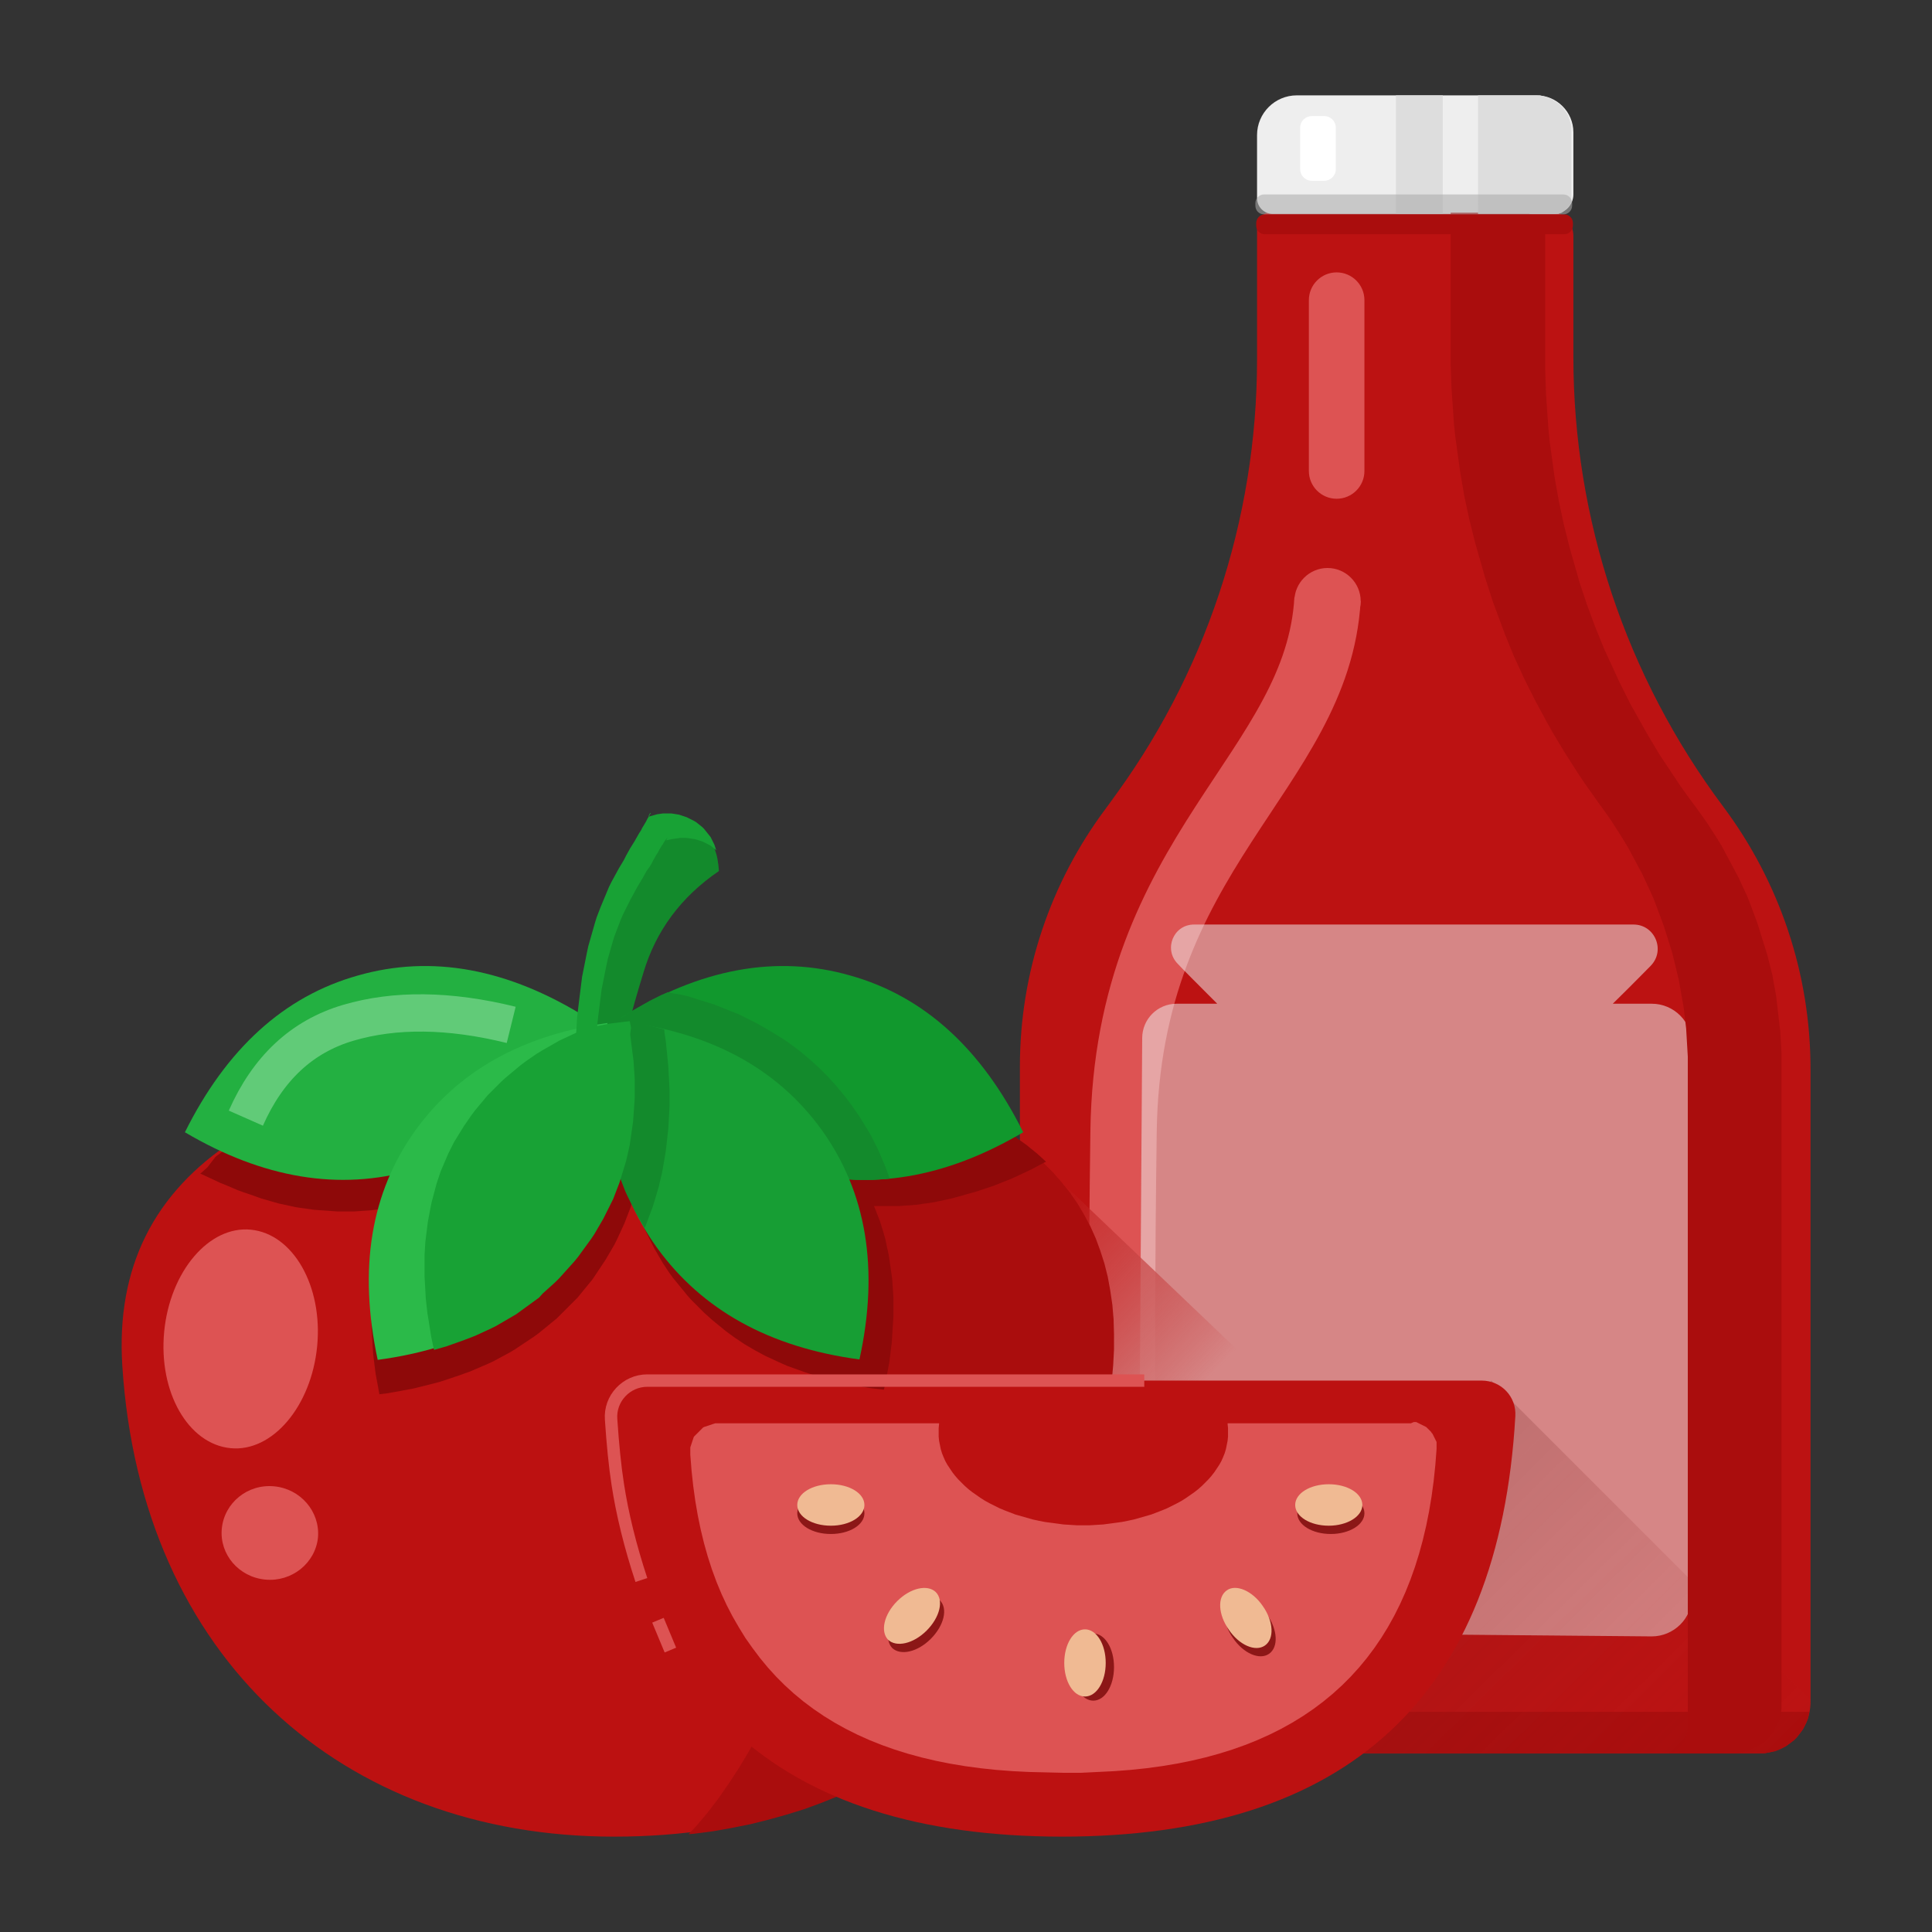 <?xml version="1.0" encoding="utf-8"?>
<!-- Generator: Adobe Illustrator 21.1.0, SVG Export Plug-In . SVG Version: 6.00 Build 0)  -->
<svg version="1.1" id="Layer_1" xmlns="http://www.w3.org/2000/svg" xmlns:xlink="http://www.w3.org/1999/xlink" x="0px" y="0px"
	 viewBox="0 0 466 466" style="enable-background:new 0 0 466 466;" xml:space="preserve">
<rect x="0" y="0" width="466" height="466" fill="#333333" stroke="none"/>
<style type="text/css">
	.st0{fill:#BC1212;}
	.st1{fill:#EEEEEE;}
	.st2{fill:none;stroke:#DD5353;stroke-width:16;}
	.st3{fill:#EEEEEE;fill-opacity:0.53;}
	.st4{fill:url(#a24qHNw3Kw_1_);}
	.st5{fill:#BC1111;}
	.st6{fill:#AA0D0D;}
	.st7{fill:url(#bmGsBAs94_1_);}
	.st8{fill:#DD5353;}
	.st9{fill:#8C1717;}
	.st10{fill:#F0BA93;}
	.st11{fill:#8E0909;}
	.st12{fill:#23B041;}
	.st13{fill:#138A2C;}
	.st14{fill:#11982D;}
	.st15{fill:#179E34;}
	.st16{fill:#2BBA49;}
	.st17{fill:#DDDDDD;}
	.st18{fill:#18A235;}
	.st19{fill:none;stroke:#DD5353;stroke-width:3;}
	.st20{fill:#AAAAAA;fill-opacity:0.57;}
	.st21{fill:#FFFFFF;}
	.st22{fill:none;stroke:#61CB78;stroke-width:9;}
</style>
<path id="c5no4q4bW" class="st0" d="M379.5,86.1c0,39.1,12.7,77.1,36.1,108.4c4.2,5.6-7.2-9.6,0,0c13.7,18.3,21.1,40.5,21.1,63.3
	c0,33,0,115.1,0,152.7c0,6.9-5.6,12.4-12.4,12.4c-35.7,0-130.3,0-165.9,0c-6.9,0-12.4-5.6-12.4-12.4c0-37.6,0-120.2,0-153.3
	c0-22.5,7.3-44.3,20.8-62.3c7.3-9.7-3.6,4.7,0.7-1c23.2-30.9,35.7-68.6,35.7-107.2c0-7.2,0-13.4,0-31.7c0-2.3,1.9-4.1,4.1-4.1
	c14.4,0,52.1,0,66.2,0c3.3,0,6,2.7,6,6C379.5,74.8,379.5,79.1,379.5,86.1z"/>
<path id="b5SiaxEEQv" class="st1" d="M370.6,23c4.9,0,8.9,4,8.9,8.9c0,3.9,0,10.2,0,15c0,2.6-2.1,4.7-4.7,4.7c-3.6,0-12.7,0-27.3,0
	c-21.6,0-35.1,0-40.5,0c-2.1,0-3.8-1.7-3.8-3.8c0-5,0-11.4,0-15.2c0-5.3,4.3-9.6,9.6-9.6C326.1,23,357.1,23,370.6,23z"/>
<path id="c2vG1tsSXW" class="st2" d="M271,405.9c0-39.4-0.9-65,0-132.9c0.9-67.9,46.8-86.8,49.2-128.5"/>
<path id="a3uakNGMw5" class="st3" d="M293.6,242.1c-5.2,0-8.5,0-9.8,0c-4.6,0-8.3,3.7-8.3,8.3c-0.2,28.6-0.7,103.5-0.9,131.4
	c0,6.5,5.2,11.8,11.7,11.9c24.4,0.2,87.3,0.8,112.1,1c5.3,0,9.7-4.3,9.7-9.6c0-28.6,0-104.7,0-133.3c0-5.3-4.3-9.7-9.7-9.7
	c-1.3,0-4.4,0-9.4,0c4.9-4.8,7.9-7.9,9.1-9.1c3.7-3.7,1.1-10-4.1-10c-23.9,0-82,0-106,0c-5,0-7.4,6-3.9,9.5
	C285.3,233.8,288.5,237,293.6,242.1z"/>
<linearGradient id="a24qHNw3Kw_1_" gradientUnits="userSpaceOnUse" x1="239.703" y1="163.075" x2="281.773" y2="123.075" gradientTransform="matrix(1 0 0 -1 0 466)">
	<stop  offset="0" style="stop-color:#BC1111;stop-opacity:0.55"/>
	<stop  offset="1" style="stop-color:#D68686"/>
</linearGradient>
<path id="a24qHNw3Kw" class="st4" d="M246.7,343h70l-70-66.8V343z"/>
<path id="bIuulxRKh" class="st5" d="M268.2,328.9C262.7,405,213.6,443,148.1,443S34,400,29.5,329.4c-3-47.1,36-72.5,117.2-76.4
	C231.4,252.9,271.9,278.2,268.2,328.9z"/>
<path id="a2C8O2y4R" class="st6" d="M436.3,413.5l-0.1,0.5l-0.1,0.5l-0.2,0.5l-0.2,0.5l-0.2,0.4l-0.2,0.4l-0.2,0.4l-0.2,0.4
	l-0.3,0.4l-0.3,0.4l-0.3,0.4l-0.3,0.4l-0.3,0.4l-0.3,0.3l-0.3,0.3l-0.4,0.3l-0.4,0.3l-0.4,0.3l-0.4,0.3l-0.4,0.3l-0.4,0.2l-0.4,0.2
	l-0.4,0.2l-0.4,0.2l-0.5,0.2l-0.5,0.2l-0.5,0.1l-0.5,0.1l-0.5,0.1l-0.5,0.1l-0.5,0.1l-0.5,0l-0.5,0l-0.5,0H258.3l-0.5,0l-0.5,0
	l-0.5,0l-0.5-0.1l-0.5-0.1l-0.5-0.1l-0.5-0.1l-0.5-0.1l-0.5-0.2l-0.5-0.2l-0.4-0.2l-0.4-0.2l-0.4-0.2l-0.4-0.2l-0.4-0.3l-0.4-0.3
	l-0.4-0.3l-0.4-0.3l-0.4-0.3l-0.3-0.3l-0.3-0.3l-0.3-0.4l-0.3-0.4l-0.3-0.4l-0.3-0.4l-0.3-0.4l-0.2-0.4l-0.2-0.4l-0.2-0.4l-0.2-0.4
	l-0.2-0.5l-0.2-0.5l-0.1-0.5l-0.1-0.5l-0.1-0.5l0-0.1h190.3l0,0.1L436.3,413.5z"/>
<path id="b2O8zNxJmI" class="st6" d="M197.4,256.8l4.8,0.9l4.6,1l4.5,1.1l4.3,1.2l4.1,1.3l3.9,1.4l3.8,1.5l3.6,1.6l3.5,1.7l3.3,1.8
	l3.1,1.9l2.9,2l2.8,2l2.6,2.1l2.5,2.2l2.3,2.3l2.1,2.4l2,2.5l1.8,2.6l1.6,2.7l1.5,2.8l1.3,2.9l1.1,3l1,3.1l0.8,3.2l0.6,3.3l0.5,3.4
	l0.3,3.5l0.1,3.6l0,3.7l-0.2,3.8l-0.5,5.6l-0.7,5.5l-0.8,5.4l-1,5.2l-1.1,5.1l-1.3,4.9l-1.4,4.8l-1.6,4.6l-1.7,4.5l-1.9,4.4l-2,4.2
	l-2.1,4.1l-2.3,3.9l-2.4,3.8l-2.5,3.6l-2.6,3.5l-2.8,3.4l-2.9,3.2l-3,3.1l-3.1,2.9l-3.2,2.8l-3.3,2.6l-3.5,2.5l-3.5,2.4l-3.6,2.2
	l-3.8,2.1l-3.9,1.9l-4,1.8l-4,1.6l-4.1,1.5l-4.2,1.3l-4.3,1.2l-4.4,1.1l-4.5,0.9l-4.5,0.8l-4.6,0.6l-1.3,0.1l1.8-1.9l2.7-3.2
	l2.6-3.4l2.5-3.6l2.5-3.8l2.4-4l2.3-4.1l2.2-4.3l2.1-4.5l2-4.7l1.9-4.9l1.8-5.1l1.7-5.2l1.6-5.4l1.4-5.6l1.3-5.8l1.2-6l1.1-6.2
	l1-6.4l0.9-6.5l0.8-6.7l0.6-6.9l0.5-7.1l0.4-7.3l0.1-4.9l0-4.7l-0.1-4.6l-0.2-4.5l-0.4-4.4l-0.5-4.2l-0.6-4.1l-0.8-4l-0.9-3.9
	l-1-3.7l-1.1-3.6l-1.3-3.5l-1.4-3.4l-1.5-3.3l-1.7-3.1l-1.8-3l-0.4-0.6l0.8,0.1L197.4,256.8z"/>
<linearGradient id="bmGsBAs94_1_" gradientUnits="userSpaceOnUse" x1="394.653" y1="7.483" x2="315.583" y2="87.633" gradientTransform="matrix(1 0 0 -1 0 466)">
	<stop  offset="0" style="stop-color:#AD1C1C;stop-opacity:1.000000e-02"/>
	<stop  offset="1" style="stop-color:#6F2626;stop-opacity:0.24"/>
</linearGradient>
<path id="bmGsBAs94" class="st7" d="M436.7,410.6l0,0.5l0,0.5l-0.1,0.5l-0.1,0.5l-0.1,0.5l-0.1,0.5l-0.1,0.5l-0.1,0.5l-0.2,0.5
	l-0.2,0.5l-0.2,0.4l-0.2,0.4l-0.2,0.4l-0.2,0.4l-0.3,0.4l-0.3,0.4l-0.3,0.4l-0.3,0.4l-0.3,0.4l-0.3,0.3l-0.3,0.3l-0.4,0.3l-0.4,0.3
	l-0.4,0.3l-0.4,0.3l-0.4,0.3l-0.4,0.2l-0.4,0.2l-0.4,0.2l-0.4,0.2l-0.5,0.2l-0.5,0.2l-0.5,0.1l-0.5,0.1l-0.5,0.1l-0.5,0.1l-0.5,0.1
	l-0.5,0l-0.5,0l-0.5,0H269.7l90-90l77,77V410.6z"/>
<path id="d1mUy5VgrL" class="st5" d="M256,443c69.1,0,105.6-33.8,109.5-101.4c0.3-4.7-3.4-8.6-8.1-8.6c-42.3,0-159.2,0-201.2,0
	c-5.5,0-9.9,4.7-9.5,10.1C151.2,409.7,187.7,442.9,256,443z"/>
<path id="a4NSr5MFuC" class="st8" d="M341,343l0.3,0l0.3,0l0.2,0.1l0.2,0.1l0.2,0.1l0.2,0.1l0.2,0.1l0.2,0.1l0.2,0.1l0.2,0.1
	l0.2,0.1l0.2,0.1l0.2,0.1l0.2,0.1l0.2,0.2l0.2,0.2l0.2,0.2l0.2,0.2l0.2,0.2l0.2,0.2l0.1,0.2l0.2,0.2l0.1,0.2l0.1,0.2l0.1,0.2
	l0.1,0.2l0.1,0.2l0.1,0.2l0.1,0.2l0.1,0.2l0.1,0.2l0.1,0.2l0,0.3l0,0.2l0,0.3l0,0.3v0.3l0,0.3l-0.3,3.9l-0.4,3.8l-0.5,3.7l-0.6,3.6
	l-0.7,3.5l-0.8,3.4l-0.9,3.3l-1,3.2l-1.1,3.1l-1.2,3l-1.3,2.9l-1.4,2.8l-1.5,2.7l-1.6,2.6l-1.7,2.5l-1.8,2.4l-1.9,2.3l-2,2.2
	l-2.1,2.1l-2.2,2l-2.3,1.9l-2.4,1.8l-2.5,1.7l-2.6,1.6l-2.7,1.5l-2.8,1.4l-2.9,1.3l-3,1.2l-3.1,1.1l-3.2,1l-3.3,0.9l-3.4,0.8
	l-3.5,0.7l-3.6,0.6l-3.7,0.5l-3.8,0.4l-3.9,0.3l-4,0.2l-4.1,0.2l-4.2,0l-4.2-0.1l-4.1-0.1l-4-0.2l-3.9-0.3l-3.8-0.4l-3.7-0.5
	l-3.6-0.6l-3.5-0.7l-3.4-0.8l-3.3-0.9l-3.2-1l-3.1-1.1l-3-1.2l-2.9-1.3l-2.8-1.4l-2.7-1.5l-2.6-1.6l-2.5-1.7l-2.4-1.8l-2.3-1.9
	l-2.2-2l-2.1-2.1l-2-2.2l-1.9-2.3l-1.8-2.4l-1.7-2.4l-1.6-2.6l-1.5-2.6l-1.4-2.7l-1.3-2.8l-1.2-2.9l-1.1-3l-1-3.1l-0.9-3.2l-0.8-3.3
	l-0.7-3.4l-0.6-3.5l-0.5-3.6l-0.4-3.7l-0.3-3.8l0-0.3l0-0.3l0-0.3l0-0.3l0-0.3l0-0.3l0.1-0.3l0.1-0.3l0.1-0.3l0.1-0.3l0.1-0.3
	l0.1-0.3l0.1-0.3l0.1-0.3l0.1-0.2l0.2-0.2l0.2-0.2l0.2-0.2l0.2-0.2l0.2-0.2l0.2-0.2l0.2-0.2l0.2-0.2l0.2-0.2l0.2-0.2l0.2-0.2
	l0.2-0.1l0.3-0.1l0.3-0.1l0.3-0.1l0.3-0.1l0.3-0.1l0.3-0.1l0.3-0.1l0.3-0.1l0.3-0.1l0.3,0l0.3,0l0.3,0l0.3,0h52.8l0,0.2l-0.1,1l0,1
	l0,1l0.1,1l0.2,1l0.2,1l0.3,1l0.4,1l0.4,0.9l0.5,0.9l0.6,0.9l0.6,0.9l0.7,0.9l0.7,0.8l0.8,0.8l0.8,0.8l0.9,0.8l0.9,0.7l1,0.7l1,0.7
	l1.1,0.7l1.1,0.6l1.2,0.6l1.2,0.6l1.2,0.5l1.3,0.5l1.3,0.5l1.4,0.4l1.4,0.4l1.4,0.4l1.4,0.3l1.5,0.3l1.5,0.2l1.5,0.2l1.5,0.2
	l1.6,0.1l1.6,0.1l1.6,0l1.6,0l1.6-0.1l1.6-0.1l1.5-0.2l1.5-0.2l1.5-0.2l1.5-0.3l1.4-0.3l1.4-0.4l1.4-0.4l1.4-0.4l1.3-0.5l1.3-0.5
	l1.2-0.5l1.2-0.6l1.2-0.6l1.1-0.6l1.1-0.7l1-0.7l1-0.7l0.9-0.7l0.9-0.8l0.8-0.8l0.8-0.8l0.7-0.8l0.7-0.9l0.6-0.9l0.6-0.9l0.5-0.9
	l0.4-0.9l0.4-1l0.3-1l0.2-1l0.2-1l0.1-1l0-1l0-1l-0.1-1l0-0.2h43.9l0.3,0L341,343z"/>
<path id="a5vCrKvd2v" class="st9" d="M268.7,402.1c0,4.5-2.2,8.1-5,8.1s-5-3.6-5-8.1c0-4.5,2.2-8.1,5-8.1S268.7,397.6,268.7,402.1z"
	/>
<path id="a5dccLRra1" class="st9" d="M224.5,395.3c-3.2,3.2-7.3,4.1-9.3,2.2c-1.9-2-1-6.1,2.2-9.3s7.3-4.1,9.3-2.2
	C228.7,388,227.7,392.1,224.5,395.3z"/>
<path id="d2ECCp75ze" class="st10" d="M266.7,401.1c0,4.5-2.2,8.1-5,8.1s-5-3.6-5-8.1c0-4.5,2.2-8.1,5-8.1S266.7,396.6,266.7,401.1z
	"/>
<path id="avJTRMOp" class="st10" d="M223.5,393.3c-3.2,3.2-7.3,4.1-9.3,2.2c-1.9-2-1-6.1,2.2-9.3s7.3-4.1,9.3-2.2
	C227.7,386,226.7,390.1,223.5,393.3z"/>
<path id="df0Rq0Iey" class="st9" d="M200.4,370c-4.5,0-8.1-2.2-8.1-5s3.6-5,8.1-5c4.5,0,8.1,2.2,8.1,5S204.9,370,200.4,370z"/>
<path id="b2AA4Oibjp" class="st9" d="M321,370c-4.5,0-8.1-2.2-8.1-5s3.6-5,8.1-5c4.5,0,8.1,2.2,8.1,5S325.4,370,321,370z"/>
<path id="ghseIFxHQ" class="st10" d="M200.4,368c-4.5,0-8.1-2.2-8.1-5s3.6-5,8.1-5c4.5,0,8.1,2.2,8.1,5S204.9,368,200.4,368z"/>
<path id="a2Jh39rGzP" class="st9" d="M305.6,389.4c2.6,3.7,2.8,7.9,0.5,9.5c-2.3,1.6-6.2-0.1-8.7-3.8c-2.6-3.7-2.8-7.9-0.5-9.5
	C299.1,384,303.1,385.7,305.6,389.4z"/>
<path id="b4f0pbsTZg" class="st11" d="M160.1,253.2l5.9,0.2l5.8,0.3l5.6,0.4l5.5,0.5l5.3,0.6l5.1,0.7l5,0.8l4.8,0.9l4.6,1l4.4,1.1
	l4.3,1.2l4.1,1.3l3.9,1.4l3.8,1.5l3.6,1.6l3.5,1.7l3.3,1.8l3.1,1.9l3,2l2.8,2l2.6,2.1l2.2,2l-0.6,0.3l-1.5,0.8l-1.5,0.8l-1.5,0.7
	l-1.5,0.7l-1.5,0.7l-1.5,0.6l-1.5,0.6l-1.5,0.6l-1.5,0.5l-1.5,0.5l-1.5,0.5l-1.5,0.4l-1.4,0.4l-1.4,0.4l-1.5,0.4l-1.4,0.3l-1.4,0.3
	l-1.4,0.3l-1.4,0.2l-1.4,0.2l-1.4,0.2l-1.4,0.1l-1.4,0.1l-1.4,0.1l-1.4,0l-1.4,0l-1.4,0l-1.4,0l-0.4,0l0.5,1.2l0.5,1.3l0.5,1.3
	l0.4,1.3l0.4,1.3l0.4,1.4l0.3,1.4l0.3,1.4l0.3,1.4l0.2,1.4l0.2,1.4l0.2,1.4l0.2,1.4l0.1,1.5l0.1,1.5l0.1,1.5l0,1.5v1.5l0,1.5
	l-0.1,1.5l-0.1,1.6l-0.1,1.6l-0.1,1.6l-0.2,1.6l-0.2,1.6l-0.2,1.6l-0.3,1.6l-0.3,1.6l-0.3,1.7l-0.4,1.7l-1.7-0.2l-1.7-0.2l-1.7-0.3
	l-1.6-0.3l-1.6-0.3l-1.6-0.3l-1.6-0.4l-1.5-0.4l-1.5-0.4l-1.5-0.4l-1.5-0.5l-1.5-0.5l-1.4-0.5l-1.4-0.5l-1.4-0.5l-1.4-0.6l-1.3-0.6
	l-1.3-0.6l-1.3-0.6l-1.3-0.7l-1.3-0.7l-1.2-0.7l-1.2-0.7l-1.2-0.8l-1.2-0.8l-1.1-0.8l-1.1-0.8l-1.1-0.9l-1.1-0.9l-1.1-0.9l-1-0.9
	l-1-0.9l-1-1l-1-1l-1-1l-0.9-1l-0.9-1.1l-0.9-1.1l-0.9-1.1l-0.9-1.1l-0.8-1.1l-0.8-1.2l-0.8-1.2l-0.7-1.2l-0.7-1.2l-0.7-1.2
	l-0.6-1.2l-0.6-1.2l-0.6-1.2l-0.6-1.2l-0.5-1.3l-0.5-1.3l-0.5-1.3l-0.4-1.3l-0.4-1.3l-0.3-1l-0.3,1.1l-0.4,1.3l-0.5,1.3l-0.5,1.3
	l-0.5,1.3l-0.6,1.3l-0.6,1.3l-0.6,1.3l-0.6,1.2l-0.7,1.2l-0.7,1.2l-0.7,1.2l-0.8,1.2l-0.8,1.2l-0.8,1.2l-0.8,1.2l-0.9,1.1l-0.9,1.1
	l-0.9,1.1l-0.9,1.1l-1,1l-1,1l-1,1l-1,1l-1,1l-1.1,0.9l-1.1,0.9l-1.1,0.9l-1.1,0.9l-1.1,0.8l-1.2,0.8l-1.2,0.8l-1.2,0.8l-1.2,0.8
	l-1.2,0.7l-1.3,0.7l-1.3,0.7l-1.3,0.7l-1.3,0.6l-1.4,0.6l-1.4,0.6l-1.4,0.6l-1.4,0.5l-1.4,0.5l-1.5,0.5l-1.5,0.5l-1.5,0.5l-1.5,0.4
	l-1.6,0.4l-1.6,0.4l-1.6,0.4l-1.6,0.3l-1.6,0.3l-1.7,0.3l-1.7,0.3l-1.7,0.2l-0.3-1.7l-0.3-1.6l-0.3-1.6l-0.2-1.6l-0.2-1.6l-0.2-1.6
	l-0.1-1.6l-0.1-1.6l-0.1-1.6l-0.1-1.5l0-1.5v-1.5l0-1.5l0.1-1.5l0.1-1.5l0.1-1.5l0.1-1.5l0.2-1.4l0.2-1.4l0.2-1.4l0.3-1.4l0.3-1.4
	l0.3-1.4l0.4-1.4l0.4-1.4l0.4-1.3l0.4-1.3l0.5-1.3l0.5-1.3l0.5-1.3l0.4-1l-1.1,0.2l-1.4,0.2l-1.4,0.2l-1.4,0.2l-1.4,0.1l-1.4,0.1
	l-1.4,0.1l-1.4,0l-1.4,0l-1.4,0l-1.4-0.1l-1.4-0.1l-1.4-0.1l-1.4-0.1l-1.4-0.2l-1.4-0.2l-1.4-0.2l-1.4-0.3l-1.4-0.3l-1.4-0.3
	l-1.4-0.4l-1.4-0.4l-1.4-0.4l-1.4-0.5l-1.4-0.5l-1.5-0.5l-1.4-0.5l-1.4-0.6l-1.4-0.6l-1.5-0.6l-1.5-0.7l-1.5-0.7l-1.5-0.7l-0.3-0.1
	l1.7-1.5L52,279l2.7-2l2.9-2l3-1.9l3.2-1.8l3.3-1.7l3.5-1.6l3.6-1.5l3.8-1.5l3.9-1.4l4.1-1.3l4.3-1.2l4.4-1.1l4.6-1.1l4.8-1l4.9-0.9
	l5.1-0.8l5.2-0.7l5.4-0.6l5.5-0.6l5.7-0.5l5.9-0.4l2.5-0.1l-0.4,0.8l0.1,0l1.6-0.3l1.7-0.3l1.7-0.3l0.1,0l5.2,0L160.1,253.2z"/>
<path id="b31cI9q7UW" class="st10" d="M320.5,368c-4.5,0-8.1-2.2-8.1-5s3.6-5,8.1-5c4.5,0,8.1,2.2,8.1,5S324.9,368,320.5,368z"/>
<path id="b1Qo06Gcc0" class="st12" d="M86.3,235.3c17.8-5.1,36.3-1.7,55.3,10.2c-10.1,19.4-24.1,31.6-42,36.7
	c-17.8,5.1-36.2,2-55-9.1C54.6,253,68.5,240.3,86.3,235.3z"/>
<path id="a3ymyDbxsj" class="st10" d="M304.6,387.4c2.6,3.7,2.8,7.9,0.5,9.5c-2.3,1.6-6.2-0.1-8.7-3.8c-2.6-3.7-2.8-7.9-0.5-9.5
	C298.1,382,302.1,383.7,304.6,387.4z"/>
<path id="aWdL9wneI" class="st13" d="M149.6,256.3c0.7-4.4,2.5-11.6,5.6-21.7c3-10.1,9.1-18.3,18.2-24.5c-0.1-1-0.1-1.6-0.2-1.9
	c-0.7-7.2-7.6-12.2-14.6-10.5c-0.2,0-0.6,0.1-1.3,0.3c1.3-2.9-1.2,1.1-7.6,12c-6.4,10.9-9.6,25.6-9.6,44.2l0,0
	c1.2,3.9,6.1,5.2,9.1,2.5C149.2,256.7,149.4,256.5,149.6,256.3z"/>
<path id="cd9RiGsfA" class="st14" d="M205.1,235.3c-17.8-5.1-36.3-1.7-55.3,10.2c10.1,19.4,24.1,31.6,42,36.7
	c17.8,5.1,36.2,2,55-9.1C236.8,253,222.9,240.3,205.1,235.3z"/>
<path id="a12mzGCUc" class="st13" d="M164.2,239.9l1.7,0.4l1.6,0.5l1.6,0.5l1.6,0.5l1.6,0.5l1.5,0.6l1.5,0.6l1.5,0.6l1.5,0.6
	l1.4,0.7l1.4,0.7l1.4,0.7l1.4,0.8l1.4,0.8l1.3,0.8l1.3,0.8l1.3,0.8l1.3,0.9l1.2,0.9l1.2,0.9l1.2,1l1.2,1l1.1,1l1.1,1l1.1,1.1
	l1.1,1.1l1,1.1l1,1.1l1,1.2l1,1.2l0.9,1.2l0.9,1.2l0.9,1.3l0.9,1.3l0.8,1.3l0.8,1.3l0.8,1.3l0.7,1.3l0.7,1.4l0.7,1.4l0.6,1.4
	l0.6,1.4l0.6,1.4l0.5,1.4l0.5,1.4l0,0l-1.2,0.1l-1.4,0.1l-1.4,0.1l-1.4,0h-1.4l-1.4,0l-1.4-0.1l-1.4-0.1l-1.4-0.1l-1.3-0.2l-1.4-0.2
	l-1.4-0.2l-1.3-0.2l-1.4-0.3l-1.3-0.3l-1.3-0.3l-1.3-0.4l-1.3-0.4l-1.3-0.4l-1.3-0.4l-1.3-0.5l-1.3-0.5l-1.3-0.5l-1.2-0.6l-1.2-0.6
	l-1.2-0.6l-1.2-0.6l-1.2-0.7l-1.2-0.7l-1.2-0.7l-1.1-0.7l-1.1-0.8l-1.1-0.8l-1.1-0.8L170,271l-1.1-0.9l-1.1-0.9l-1-0.9l-1-1l-1-1
	l-1-1l-1-1l-1-1.1l-1-1.1l-0.9-1.1l-0.9-1.1l-0.9-1.2l-0.9-1.2l-0.9-1.2l-0.9-1.2l-0.9-1.3l-0.8-1.3l-0.8-1.3l-0.8-1.4l-0.8-1.4
	l-0.8-1.4l-0.8-1.4l1.4-0.9l1.4-0.9l1.4-0.8l1.4-0.8l1.4-0.8l1.4-0.7l1.4-0.7l1.4-0.6l0.2-0.1l1.2,0.3L164.2,239.9z"/>
<path id="bm5WfltX2" class="st15" d="M198.1,272.4c-10.9-15-27.4-23.8-49.8-26.2c-4,21.5-0.6,39.8,10.2,54.8
	c10.9,15,27.1,24,48.8,26.9C212.1,306,209,287.5,198.1,272.4z"/>
<path id="ccav68Vs3" class="st16" d="M100.3,272.5c10.9-15,27.4-23.8,49.8-26.2c4,21.5,0.6,39.8-10.2,54.8
	c-10.9,15-27.1,24-48.8,26.9C86.4,306,89.4,287.6,100.3,272.5z"/>
<path id="aqr6MzAvz" class="st6" d="M367.8,51.3l0.2,0l0.2,0l0.2,0l0.2,0.1l0.2,0.1l0.2,0.1l0.2,0.1l0.2,0.1l0.2,0.1l0.2,0.1
	l0.2,0.1l0.2,0.1l0.2,0.1l0.2,0.1l0.2,0.1l0.2,0.1l0.2,0.2l0.1,0.1l0.1,0.2l0.1,0.2l0.1,0.2l0.1,0.2l0.1,0.2l0.1,0.2l0.1,0.2
	l0.1,0.2l0.1,0.2l0.1,0.2l0.1,0.2l0.1,0.2l0.1,0.2l0,0.2l0.1,0.2l0,0.2l0,0.2l0,0.2l0,0.2l0,0.2v29.4l0,2.9l0.1,2.9l0.1,2.9l0.2,2.9
	l0.2,2.9l0.2,2.9l0.3,2.9l0.4,2.9l0.4,2.9l0.4,2.9l0.5,2.8l0.5,2.8l0.6,2.8l0.6,2.8l0.7,2.8l0.7,2.8l0.8,2.8l0.8,2.8l0.8,2.8
	l0.9,2.7l0.9,2.7l1,2.7l1,2.7l1.1,2.7l1.1,2.7l1.2,2.6l1.2,2.6l1.2,2.6l1.3,2.6l1.3,2.6l1.4,2.5l1.4,2.5l1.4,2.5l1.5,2.5l1.5,2.5
	l1.6,2.4l1.6,2.4l1.6,2.4l1.7,2.4l1.7,2.3l0.1,0.1l1,1.4l1,1.4l1,1.4l0.9,1.4l0.9,1.4l0.9,1.4l0.9,1.5l0.8,1.5l0.8,1.5l0.8,1.5
	l0.8,1.5l0.8,1.5l0.7,1.5l0.7,1.5l0.7,1.5l0.6,1.5l0.6,1.6l0.6,1.6l0.6,1.6l0.5,1.6l0.5,1.6l0.5,1.6l0.5,1.6l0.5,1.6l0.4,1.6
	l0.4,1.6l0.4,1.6l0.3,1.7l0.3,1.6l0.3,1.7l0.2,1.7l0.2,1.7l0.2,1.7l0.2,1.7l0.2,1.7l0.1,1.7l0.1,1.7l0.1,1.7l0,1.7l0,1.7v153.6
	l0,0.5l0,0.5l0,0.5l-0.1,0.5l-0.1,0.5l-0.1,0.5l-0.1,0.5l-0.1,0.5l-0.2,0.5l-0.2,0.4l-0.2,0.4l-0.2,0.4l-0.2,0.4l-0.2,0.4l-0.3,0.4
	l-0.3,0.4l-0.3,0.4l-0.3,0.4l-0.3,0.3l-0.3,0.3l-0.3,0.3l-0.4,0.3l-0.4,0.3l-0.4,0.3l-0.4,0.3l-0.4,0.2l-0.4,0.2l-0.4,0.2l-0.4,0.2
	l-0.4,0.2l-0.4,0.2l-0.5,0.2l-0.5,0.1l-0.5,0.1l-0.5,0.1l-0.5,0.1l-0.5,0.1l-0.5,0l-0.5,0h-0.5l-12.7-0.1l0.1-0.1l0.3-0.4l0.3-0.4
	l0.2-0.4l0.2-0.4l0.2-0.4l0.2-0.4l0.2-0.5l0.2-0.5l0.1-0.5l0.1-0.5l0.1-0.5l0.1-0.5l0.1-0.5l0-0.5l0-0.5l0-0.5v-157l0-1.7l0-1.7
	l-0.1-1.7l-0.1-1.7l-0.1-1.7l-0.1-1.7l-0.2-1.7l-0.2-1.7l-0.2-1.7l-0.3-1.7l-0.3-1.7l-0.3-1.7l-0.3-1.7l-0.4-1.6l-0.4-1.7l-0.4-1.6
	l-0.4-1.6l-0.5-1.6l-0.5-1.6l-0.5-1.6l-0.5-1.6l-0.6-1.6l-0.6-1.6l-0.6-1.6l-0.6-1.6l-0.7-1.6l-0.7-1.5l-0.7-1.5l-0.7-1.5l-0.8-1.5
	l-0.8-1.5l-0.8-1.5l-0.8-1.5l-0.9-1.5l-0.9-1.5l-0.9-1.4l-0.9-1.4l-0.9-1.4l-1-1.4l-1-1.4l-0.8-1.1l-1.7-2.4l-1.7-2.4l-1.6-2.4
	l-1.6-2.5l-1.6-2.5l-1.5-2.5l-1.5-2.5l-1.4-2.5l-1.4-2.6l-1.4-2.6l-1.3-2.6l-1.3-2.6l-1.2-2.6l-1.2-2.6l-1.1-2.7l-1.1-2.7l-1-2.7
	l-1-2.7l-1-2.7l-0.9-2.8l-0.9-2.8l-0.8-2.8l-0.8-2.8l-0.8-2.8l-0.7-2.8l-0.7-2.8l-0.6-2.8l-0.6-2.8l-0.5-2.9l-0.5-2.9l-0.4-2.9
	l-0.4-2.9l-0.4-2.9l-0.3-2.9l-0.2-2.9l-0.2-2.9l-0.2-2.9l-0.1-2.9l-0.1-2.9l0-2.9V51.3h16.9l0.2,0L367.8,51.3z"/>
<path id="f298Q0yWr3" class="st17" d="M336.7,51.6V23H348v28.6H336.7z M371,23l0.4,0l0.4,0.1l0.4,0.1l0.4,0.1l0.3,0.1l0.3,0.1
	l0.3,0.1l0.3,0.1l0.3,0.1l0.3,0.2l0.3,0.2l0.3,0.2l0.3,0.2l0.3,0.2l0.3,0.2l0.3,0.2l0.2,0.2l0.2,0.2l0.2,0.2l0.2,0.2l0.2,0.3
	l0.2,0.3l0.2,0.3l0.2,0.3l0.2,0.3l0.2,0.3l0.1,0.3l0.1,0.3l0.1,0.3l0.1,0.3l0.1,0.3l0.1,0.3l0.1,0.4l0.1,0.3l0,0.3l0,0.4l0,0.4
	l0,0.4v15.4v0.2l0,0.2l0,0.2l0,0.2l0,0.2l0,0.2l-0.1,0.2l0,0.2l0,0.2l-0.1,0.1l-0.1,0.2l-0.1,0.1l-0.1,0.2l-0.1,0.1l-0.1,0.1
	l-0.1,0.1l-0.1,0.1l-0.1,0.1l-0.1,0.1l-0.1,0.1l-0.1,0.1l-0.1,0.1l-0.1,0.1l-0.1,0.1l-0.1,0.1l-0.1,0.1l-0.1,0.1l-0.1,0.1l-0.2,0.1
	l-0.1,0.1l-0.2,0.1l-0.2,0l-0.2,0.1l-0.2,0.1l-0.2,0l-0.2,0l-0.2,0l-0.2,0l-0.2,0h-0.2h-18.2V23h13.6l0.4,0L371,23z"/>
<path id="aJ8mvUTrV" class="st13" d="M150.3,246.1l1.6,0.3l1.6,0.3l1.6,0.3l1.6,0.4l1.6,0.4l1.5,0.4l0.4,0.1l0.1,0.9l0.3,2l0.2,2
	l0.2,2l0.2,2l0.1,1.9l0.1,1.9l0.1,1.9l0,1.9l0,1.9l-0.1,1.9l-0.1,1.8l-0.1,1.8l-0.2,1.8l-0.2,1.8l-0.2,1.8l-0.3,1.8l-0.3,1.7
	l-0.3,1.7l-0.4,1.7l-0.4,1.7l-0.5,1.7l-0.5,1.7l-0.5,1.6l-0.6,1.6l-0.6,1.6l-0.6,1.6l-0.1,0.1l-0.2-0.3l-0.7-1.2l-0.7-1.2l-0.7-1.2
	l-0.6-1.2l-0.6-1.2l-0.6-1.2l-0.6-1.3l-0.5-1.3l-0.5-1.3l-0.5-1.3l-0.4-1.3l-0.4-1.3l-0.4-1.3l-0.4-1.4l-0.3-1.4l-0.3-1.4l-0.3-1.4
	l-0.2-1.4l-0.2-1.4l-0.2-1.4l-0.2-1.4l-0.1-1.4l-0.1-1.5l-0.1-1.5l-0.1-1.5l0-1.5v-1.5l0-1.5l0-1.5l0.1-1.5l0.1-1.5l0.1-1.6l0.2-1.6
	l0.2-1.6l0.2-1.6l0.2-1.6l1.7,0.2L150.3,246.1z"/>
<path id="b1cTW233oi" class="st6" d="M377.3,51.7c1.1,0,2.1,0.9,2.1,2.1c0,0.6,0,0.1,0,0.6c0,1.1-0.9,2.1-2.1,2.1
	c-14.9,0-57.3,0-72.2,0c-1.2,0-2.1-0.9-2.1-2.1c0-0.6,0-0.1,0-0.6c0-1.1,0.9-2.1,2.1-2.1C320,51.7,362.5,51.7,377.3,51.7z"/>
<path id="baT0QcrOk" class="st8" d="M76.5,324.7c-1.4,14.5-10.8,25.6-20.9,24.6c-10.2-1-17.4-13.5-16-28.1
	c1.4-14.5,10.8-25.6,20.9-24.6C70.7,297.6,77.9,310.2,76.5,324.7z"/>
<path id="hbO4SS8Z2V" class="st18" d="M152,249.5l0.2,1.6l0.2,1.6l0.2,1.6l0.2,1.5l0.1,1.5l0.1,1.5l0.1,1.5l0,1.5v1.5l0,1.5
	l-0.1,1.5l-0.1,1.4l-0.1,1.4l-0.1,1.4l-0.2,1.4l-0.2,1.4l-0.2,1.4l-0.2,1.4l-0.3,1.4l-0.3,1.3l-0.3,1.3l-0.4,1.3l-0.4,1.3l-0.4,1.3
	l-0.4,1.3l-0.5,1.3l-0.5,1.3l-0.5,1.3l-0.6,1.2l-0.6,1.2l-0.6,1.2l-0.6,1.2l-0.7,1.2l-0.7,1.2l-0.7,1.2l-0.8,1.2l-0.8,1.1l-0.8,1.1
	l-0.8,1.1l-0.8,1.1l-0.9,1.1l-0.9,1l-0.9,1l-0.9,1l-0.9,1l-1,1l-1,0.9l-1,0.9l-1,0.9L130,313l-1.1,0.8l-1.1,0.8l-1.1,0.8l-1.1,0.8
	l-1.1,0.8l-1.2,0.7l-1.2,0.7l-1.2,0.7l-1.2,0.7l-1.2,0.6l-1.3,0.6l-1.3,0.6l-1.3,0.6l-1.3,0.5l-1.3,0.5l-1.4,0.5l-1.4,0.5l-1.4,0.5
	l-1.4,0.4l-1.4,0.4l-0.3,0.1l-0.3-1.3l-0.4-1.9l-0.3-1.9l-0.3-1.9l-0.3-1.8l-0.2-1.8l-0.2-1.8l-0.1-1.8l-0.1-1.8l-0.1-1.7l0-1.7
	v-1.7l0-1.7l0.1-1.7l0.1-1.6l0.2-1.6l0.2-1.6l0.2-1.6l0.3-1.6l0.3-1.6l0.3-1.5l0.4-1.5l0.4-1.5l0.4-1.5l0.5-1.5l0.5-1.5l0.6-1.4
	l0.6-1.4l0.6-1.4l0.7-1.4l0.7-1.4l0.8-1.3l0.8-1.3l0.8-1.3l0.9-1.3l0.9-1.3l0.9-1.2l1-1.2l1-1.2l1-1.2l1.1-1.1l1.1-1.1l1.1-1.1
	l1.1-1l1.2-1l1.2-1l1.2-1l1.2-0.9l1.3-0.9l1.3-0.9l1.3-0.8l1.4-0.8l1.4-0.8l1.4-0.8l1.5-0.7l1.5-0.7l1.5-0.7l1.5-0.6l1-0.4l0.3-0.1
	l1.6-0.3l1.6-0.3l1.6-0.3l1.6-0.2l1.6-0.2l1.7-0.2l0.3,1.6L152,249.5z"/>
<path id="a23W7LbmWr" class="st19" d="M154.7,381.1c-2.7-8.2-4.6-15.9-5.7-23.1c-0.7-4.5-1.2-9.7-1.6-15.6c-0.4-5.1,3.7-9.4,8.7-9.4
	c16,0,56,0,119.9,0"/>
<path id="c423gCkNso" class="st19" d="M161.7,398l-3-7.2"/>
<path id="hiIzRWMuE" class="st18" d="M156.8,196.1L156.8,196.1l-0.1,0.2l-0.1,0.2l-0.1,0.2l-0.1,0.3l1.4-0.4l0.7-0.2l0.7-0.1
	l0.7-0.1l0.7,0h0.7l0.6,0l0.7,0.1l0.6,0.1l0.6,0.1l0.6,0.2l0.6,0.2l0.6,0.2l0.6,0.3l0.6,0.3l0.6,0.3l0.5,0.3l0.5,0.4l0.5,0.4
	l0.5,0.4l0.4,0.4l0.4,0.5l0.4,0.5l0.4,0.5l0.4,0.5l0.3,0.6l0.3,0.6l0.3,0.6l0.2,0.6l0.2,0.6l0.1,0.2v0l-0.5-0.4l-0.5-0.4l-0.5-0.4
	l-0.6-0.3l-0.6-0.3l-0.6-0.3l-0.6-0.2l-0.6-0.2l-0.7-0.2l-0.7-0.1l-0.7-0.1l-0.7-0.1l-0.7,0l-0.7,0l-0.7,0.1l-0.7,0.1l-0.7,0.1
	l-1.3,0.3l0.1-0.3l0.1-0.2l0.1-0.2l0-0.1l0-0.1l0,0l0,0L161,202l-0.1,0.1l-0.1,0.1l-0.1,0.2l-0.2,0.2l-0.2,0.3l-0.2,0.3l-0.2,0.4
	l-0.3,0.4l-0.3,0.5l-0.3,0.5l-0.3,0.6l-0.4,0.6l-0.4,0.7l-0.4,0.7l-0.4,0.8l-0.5,0.8L156,210l-0.5,0.9l-0.5,0.9l-0.6,1l-0.6,1
	l-0.6,1.1l-0.6,1.1l-0.6,1.1l-0.6,1.2l-0.6,1.2l-0.6,1.2l-0.5,1.2l-0.5,1.3l-0.5,1.3l-0.5,1.3l-0.4,1.3l-0.4,1.4l-0.4,1.4l-0.4,1.4
	l-0.3,1.4l-0.3,1.5l-0.3,1.5l-0.3,1.5l-0.3,1.5l-0.2,1.6l-0.2,1.6l-0.2,1.6l-0.2,1.6l-0.2,1.7l-0.1,1.7l-0.1,1.7l-0.1,1.8l-0.1,1.8
	l-0.1,1.8l0,1.8l0,1.8l0.1,0.4l0.2,0.4l0.2,0.3l0.2,0.3l0.2,0.3l0.2,0.3l0.2,0.3l0.3,0.2l0.3,0.2l0.3,0.2l0.3,0.2l0.3,0.2l0.3,0.1
	l0.3,0.1l0.3,0.1l-0.3,0.2l-0.3,0.2l-0.3,0.2l-0.3,0.2l-0.3,0.1l-0.3,0.1l-0.3,0.1l-0.3,0.1l-0.3,0l-0.3,0l-0.3,0l-0.3,0l-0.3,0
	l-0.3,0l-0.3-0.1l-0.3-0.1l-0.3-0.1l-0.3-0.1l-0.3-0.1l-0.3-0.2l-0.3-0.2l-0.3-0.2l-0.3-0.2l-0.2-0.2l-0.2-0.2l-0.2-0.3l-0.2-0.3
	l-0.2-0.3l-0.2-0.3l-0.2-0.3l-0.1-0.3l-0.1-0.4l-0.1-0.4l0-1.9l0-1.8l0-1.8l0.1-1.8l0.1-1.8l0.1-1.8l0.1-1.7l0.1-1.7l0.2-1.7
	l0.2-1.7l0.2-1.6l0.2-1.6l0.2-1.6l0.2-1.6l0.3-1.5l0.3-1.5l0.3-1.5l0.3-1.5l0.3-1.4l0.4-1.4l0.4-1.4l0.4-1.4l0.4-1.4l0.4-1.3
	l0.5-1.3l0.5-1.3l0.5-1.2l0.5-1.2l0.5-1.2l0.5-1.2l0.6-1.2l0.6-1.1l0.6-1.1l0.6-1.1l0.6-1l0.6-1l0.5-1l0.5-0.9l0.5-0.9l0.5-0.8
	l0.5-0.8l0.4-0.7l0.4-0.7l0.4-0.7l0.4-0.6l0.3-0.6l0.3-0.5l0.3-0.5l0.3-0.5l0.2-0.4l0.2-0.4l0.2-0.3l0.2-0.3l0.1-0.2l0.1-0.2
	l0.1-0.2l0.1-0.1L156.8,196.1L156.8,196.1L156.8,196.1L156.8,196.1z"/>
<path id="a2FikmTA73" class="st20" d="M377.1,46.9c1.1,0,2.1,0.9,2.1,2.1c0,0.6,0,0.1,0,0.6c0,1.1-0.9,2.1-2.1,2.1
	c-14.9,0-57.3,0-72.2,0c-1.2,0-2.1-0.9-2.1-2.1c0-0.6,0-0.1,0-0.6c0-1.1,0.9-2.1,2.1-2.1C319.8,46.9,362.2,46.9,377.1,46.9z"/>
<path id="aqWYzRlJZ" class="st21" d="M319.4,28c1.6,0,2.8,1.3,2.8,2.8c0,2.6,0,7.4,0,10c0,1.6-1.3,2.8-2.8,2.8c-1.2,0-1.8,0-3,0
	c-1.6,0-2.8-1.3-2.8-2.8c0-2.6,0-7.4,0-10c0-1.6,1.3-2.8,2.8-2.8C317.6,28,318.2,28,319.4,28z"/>
<path id="gKKzri1WS" class="st8" d="M76.7,370.8C76.1,377,70.4,381.6,64,381c-6.4-0.6-11.1-6.1-10.5-12.3
	c0.6-6.2,6.2-10.8,12.6-10.2C72.5,359.1,77.2,364.6,76.7,370.8z"/>
<path id="a1Im2noUZ3" class="st22" d="M123.3,247.2c-15-3.7-28.1-3.8-39.3-0.5c-11.2,3.3-19.4,11-24.7,23"/>
<path id="dwbRqSOnY" class="st8" d="M328.2,145c0,4.4-3.6,8-8,8s-8-3.6-8-8s3.6-8,8-8S328.2,140.6,328.2,145z"/>
<path id="c1oq4FK30m" class="st8" d="M322.4,65.7c3.7,0,6.7,3,6.7,6.7c0,9.6,0,31.6,0,41.2c0,3.7-3,6.7-6.7,6.7c-1.3,0,1.3,0,0,0
	c-3.7,0-6.7-3-6.7-6.7c0-9.6,0-31.6,0-41.2C315.7,68.7,318.7,65.7,322.4,65.7C323.7,65.7,321,65.7,322.4,65.7z"/>
</svg>
